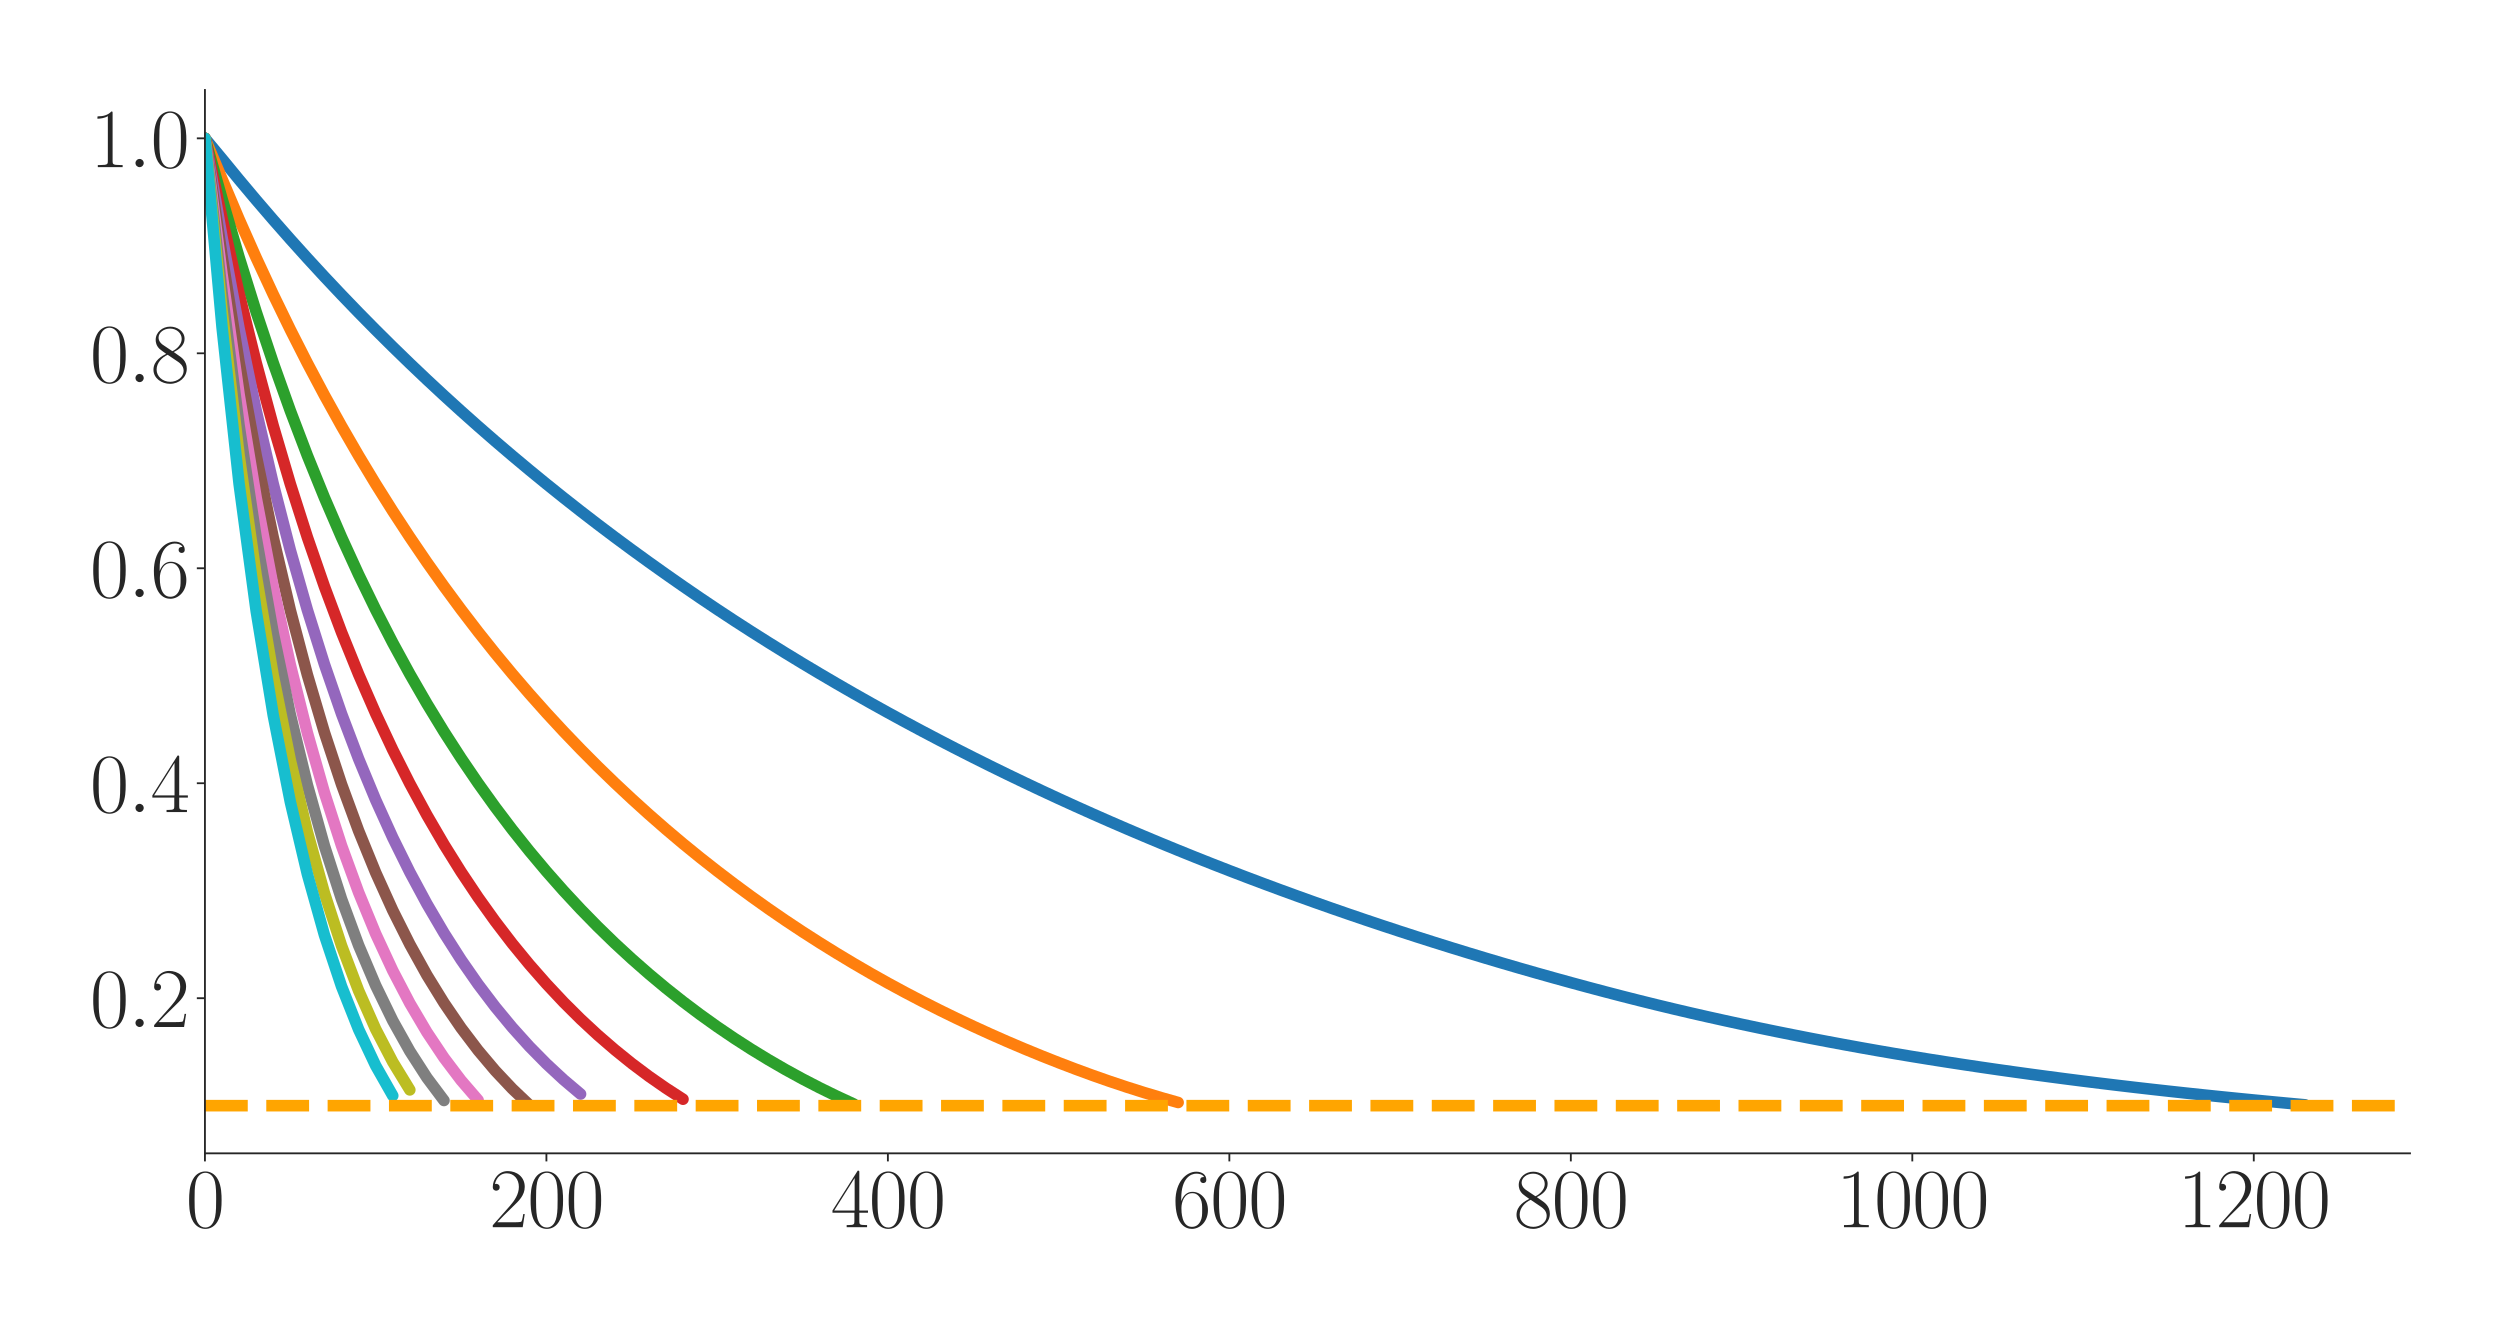 <?xml version="1.0" encoding="utf-8" standalone="no"?>
<!DOCTYPE svg PUBLIC "-//W3C//DTD SVG 1.1//EN"
  "http://www.w3.org/Graphics/SVG/1.1/DTD/svg11.dtd">
<svg xmlns:xlink="http://www.w3.org/1999/xlink" width="1080pt" height="576pt" viewBox="0 0 1080 576" xmlns="http://www.w3.org/2000/svg" version="1.1">
 <defs>
  <style type="text/css">*{stroke-linejoin: round; stroke-linecap: butt}</style>
 </defs>
 <g id="figure_1">
  <g id="patch_1">
   <path d="M 0 576 
L 1080 576 
L 1080 0 
L 0 0 
z
" style="fill: #ffffff"/>
  </g>
  <g id="axes_1">
   <g id="patch_2">
    <path d="M 88.532 498.237 
L 1041.12 498.237 
L 1041.12 38.88 
L 88.532 38.88 
z
" style="fill: #ffffff"/>
   </g>
   <g id="matplotlib.axis_1">
    <g id="xtick_1">
     <g id="line2d_1">
      <defs>
       <path id="mba2f0de691" d="M 0 0 
L 0 3.5 
" style="stroke: #262626; stroke-width: 0.8"/>
      </defs>
      <g>
       <use xlink:href="#mba2f0de691" x="88.532" y="498.237" style="fill: #262626; stroke: #262626; stroke-width: 0.8"/>
      </g>
     </g>
     <g id="text_1">
      <!-- $\mathdefault{0}$ -->
      <g style="fill: #262626" transform="translate(80.308 530.144) scale(0.36 -0.36)">
       <defs>
        <path id="CMR17-30" d="M 2688 2025 
C 2688 2416 2682 3080 2413 3591 
C 2176 4039 1798 4198 1466 4198 
C 1158 4198 768 4058 525 3597 
C 269 3118 243 2524 243 2025 
C 243 1661 250 1106 448 619 
C 723 -39 1216 -128 1466 -128 
C 1760 -128 2208 -7 2470 600 
C 2662 1042 2688 1559 2688 2025 
z
M 1466 -26 
C 1056 -26 813 325 723 812 
C 653 1188 653 1738 653 2096 
C 653 2588 653 2997 736 3387 
C 858 3929 1216 4096 1466 4096 
C 1728 4096 2067 3923 2189 3400 
C 2272 3036 2278 2607 2278 2096 
C 2278 1680 2278 1169 2202 792 
C 2067 95 1690 -26 1466 -26 
z
" transform="scale(0.016)"/>
       </defs>
       <use xlink:href="#CMR17-30" transform="scale(0.996)"/>
      </g>
     </g>
    </g>
    <g id="xtick_2">
     <g id="line2d_2">
      <g>
       <use xlink:href="#mba2f0de691" x="236.049" y="498.237" style="fill: #262626; stroke: #262626; stroke-width: 0.8"/>
      </g>
     </g>
     <g id="text_2">
      <!-- $\mathdefault{200}$ -->
      <g style="fill: #262626" transform="translate(211.376 530.144) scale(0.36 -0.36)">
       <defs>
        <path id="CMR17-32" d="M 2669 989 
L 2554 989 
C 2490 536 2438 459 2413 420 
C 2381 369 1920 369 1830 369 
L 602 369 
C 832 619 1280 1072 1824 1597 
C 2214 1967 2669 2402 2669 3035 
C 2669 3790 2067 4224 1395 4224 
C 691 4224 262 3604 262 3030 
C 262 2780 448 2748 525 2748 
C 589 2748 781 2787 781 3010 
C 781 3207 614 3264 525 3264 
C 486 3264 448 3258 422 3245 
C 544 3790 915 4058 1306 4058 
C 1862 4058 2227 3617 2227 3035 
C 2227 2479 1901 2000 1536 1584 
L 262 146 
L 262 0 
L 2515 0 
L 2669 989 
z
" transform="scale(0.016)"/>
       </defs>
       <use xlink:href="#CMR17-32" transform="scale(0.996)"/>
       <use xlink:href="#CMR17-30" transform="translate(45.69 0) scale(0.996)"/>
       <use xlink:href="#CMR17-30" transform="translate(91.381 0) scale(0.996)"/>
      </g>
     </g>
    </g>
    <g id="xtick_3">
     <g id="line2d_3">
      <g>
       <use xlink:href="#mba2f0de691" x="383.565" y="498.237" style="fill: #262626; stroke: #262626; stroke-width: 0.8"/>
      </g>
     </g>
     <g id="text_3">
      <!-- $\mathdefault{400}$ -->
      <g style="fill: #262626" transform="translate(358.892 530.144) scale(0.36 -0.36)">
       <defs>
        <path id="CMR17-34" d="M 2150 4122 
C 2150 4256 2144 4256 2029 4256 
L 128 1254 
L 128 1088 
L 1779 1088 
L 1779 457 
C 1779 224 1766 160 1318 160 
L 1197 160 
L 1197 0 
C 1402 0 1747 0 1965 0 
C 2182 0 2528 0 2733 0 
L 2733 160 
L 2611 160 
C 2163 160 2150 224 2150 457 
L 2150 1088 
L 2803 1088 
L 2803 1254 
L 2150 1254 
L 2150 4122 
z
M 1798 3703 
L 1798 1254 
L 256 1254 
L 1798 3703 
z
" transform="scale(0.016)"/>
       </defs>
       <use xlink:href="#CMR17-34" transform="scale(0.996)"/>
       <use xlink:href="#CMR17-30" transform="translate(45.69 0) scale(0.996)"/>
       <use xlink:href="#CMR17-30" transform="translate(91.381 0) scale(0.996)"/>
      </g>
     </g>
    </g>
    <g id="xtick_4">
     <g id="line2d_4">
      <g>
       <use xlink:href="#mba2f0de691" x="531.082" y="498.237" style="fill: #262626; stroke: #262626; stroke-width: 0.8"/>
      </g>
     </g>
     <g id="text_4">
      <!-- $\mathdefault{600}$ -->
      <g style="fill: #262626" transform="translate(506.409 530.144) scale(0.36 -0.36)">
       <defs>
        <path id="CMR17-36" d="M 678 2176 
C 678 3690 1395 4032 1811 4032 
C 1946 4032 2272 4009 2400 3776 
C 2298 3776 2106 3776 2106 3553 
C 2106 3381 2246 3323 2336 3323 
C 2394 3323 2566 3348 2566 3560 
C 2566 3954 2246 4179 1805 4179 
C 1043 4179 243 3390 243 1984 
C 243 253 966 -128 1478 -128 
C 2099 -128 2688 427 2688 1283 
C 2688 2081 2170 2662 1517 2662 
C 1126 2662 838 2407 678 1960 
L 678 2176 
z
M 1478 25 
C 691 25 691 1200 691 1436 
C 691 1896 909 2560 1504 2560 
C 1613 2560 1926 2560 2138 2120 
C 2253 1870 2253 1609 2253 1289 
C 2253 944 2253 690 2118 434 
C 1978 171 1773 25 1478 25 
z
" transform="scale(0.016)"/>
       </defs>
       <use xlink:href="#CMR17-36" transform="scale(0.996)"/>
       <use xlink:href="#CMR17-30" transform="translate(45.69 0) scale(0.996)"/>
       <use xlink:href="#CMR17-30" transform="translate(91.381 0) scale(0.996)"/>
      </g>
     </g>
    </g>
    <g id="xtick_5">
     <g id="line2d_5">
      <g>
       <use xlink:href="#mba2f0de691" x="678.598" y="498.237" style="fill: #262626; stroke: #262626; stroke-width: 0.8"/>
      </g>
     </g>
     <g id="text_5">
      <!-- $\mathdefault{800}$ -->
      <g style="fill: #262626" transform="translate(653.925 530.144) scale(0.36 -0.36)">
       <defs>
        <path id="CMR17-38" d="M 1741 2264 
C 2144 2467 2554 2773 2554 3263 
C 2554 3841 1990 4179 1472 4179 
C 890 4179 378 3759 378 3180 
C 378 3021 416 2747 666 2505 
C 730 2442 998 2251 1171 2130 
C 883 1983 211 1634 211 934 
C 211 279 838 -128 1459 -128 
C 2144 -128 2720 362 2720 1010 
C 2720 1590 2330 1857 2074 2029 
L 1741 2264 
z
M 902 2822 
C 851 2854 595 3051 595 3351 
C 595 3739 998 4032 1459 4032 
C 1965 4032 2336 3676 2336 3262 
C 2336 2669 1670 2331 1638 2331 
C 1632 2331 1626 2331 1574 2370 
L 902 2822 
z
M 2080 1519 
C 2176 1449 2483 1240 2483 851 
C 2483 381 2010 25 1472 25 
C 890 25 448 438 448 940 
C 448 1443 838 1862 1280 2060 
L 2080 1519 
z
" transform="scale(0.016)"/>
       </defs>
       <use xlink:href="#CMR17-38" transform="scale(0.996)"/>
       <use xlink:href="#CMR17-30" transform="translate(45.69 0) scale(0.996)"/>
       <use xlink:href="#CMR17-30" transform="translate(91.381 0) scale(0.996)"/>
      </g>
     </g>
    </g>
    <g id="xtick_6">
     <g id="line2d_6">
      <g>
       <use xlink:href="#mba2f0de691" x="826.115" y="498.237" style="fill: #262626; stroke: #262626; stroke-width: 0.8"/>
      </g>
     </g>
     <g id="text_6">
      <!-- $\mathdefault{1000}$ -->
      <g style="fill: #262626" transform="translate(793.218 530.144) scale(0.36 -0.36)">
       <defs>
        <path id="CMR17-31" d="M 1702 4058 
C 1702 4192 1696 4192 1606 4192 
C 1357 3916 979 3827 621 3827 
C 602 3827 570 3827 563 3808 
C 557 3795 557 3782 557 3648 
C 755 3648 1088 3686 1344 3839 
L 1344 461 
C 1344 236 1331 160 781 160 
L 589 160 
L 589 0 
C 896 0 1216 0 1523 0 
C 1830 0 2150 0 2458 0 
L 2458 160 
L 2266 160 
C 1715 160 1702 230 1702 458 
L 1702 4058 
z
" transform="scale(0.016)"/>
       </defs>
       <use xlink:href="#CMR17-31" transform="scale(0.996)"/>
       <use xlink:href="#CMR17-30" transform="translate(45.69 0) scale(0.996)"/>
       <use xlink:href="#CMR17-30" transform="translate(91.381 0) scale(0.996)"/>
       <use xlink:href="#CMR17-30" transform="translate(137.071 0) scale(0.996)"/>
      </g>
     </g>
    </g>
    <g id="xtick_7">
     <g id="line2d_7">
      <g>
       <use xlink:href="#mba2f0de691" x="973.631" y="498.237" style="fill: #262626; stroke: #262626; stroke-width: 0.8"/>
      </g>
     </g>
     <g id="text_7">
      <!-- $\mathdefault{1200}$ -->
      <g style="fill: #262626" transform="translate(940.734 530.144) scale(0.36 -0.36)">
       <use xlink:href="#CMR17-31" transform="scale(0.996)"/>
       <use xlink:href="#CMR17-32" transform="translate(45.69 0) scale(0.996)"/>
       <use xlink:href="#CMR17-30" transform="translate(91.381 0) scale(0.996)"/>
       <use xlink:href="#CMR17-30" transform="translate(137.071 0) scale(0.996)"/>
      </g>
     </g>
    </g>
   </g>
   <g id="matplotlib.axis_2">
    <g id="ytick_1">
     <g id="line2d_8">
      <defs>
       <path id="mbde3c34f19" d="M 0 0 
L -3.5 0 
" style="stroke: #262626; stroke-width: 0.8"/>
      </defs>
      <g>
       <use xlink:href="#mbde3c34f19" x="88.532" y="431.22" style="fill: #262626; stroke: #262626; stroke-width: 0.8"/>
      </g>
     </g>
     <g id="text_8">
      <!-- $\mathdefault{0.2}$ -->
      <g style="fill: #262626" transform="translate(38.88 443.673) scale(0.36 -0.36)">
       <defs>
        <path id="CMMI12-3a" d="M 1178 307 
C 1178 492 1024 619 870 619 
C 685 619 557 466 557 313 
C 557 128 710 0 864 0 
C 1050 0 1178 153 1178 307 
z
" transform="scale(0.016)"/>
       </defs>
       <use xlink:href="#CMR17-30" transform="scale(0.996)"/>
       <use xlink:href="#CMMI12-3a" transform="translate(45.69 0) scale(0.996)"/>
       <use xlink:href="#CMR17-32" transform="translate(72.788 0) scale(0.996)"/>
      </g>
     </g>
    </g>
    <g id="ytick_2">
     <g id="line2d_9">
      <g>
       <use xlink:href="#mbde3c34f19" x="88.532" y="338.355" style="fill: #262626; stroke: #262626; stroke-width: 0.8"/>
      </g>
     </g>
     <g id="text_9">
      <!-- $\mathdefault{0.4}$ -->
      <g style="fill: #262626" transform="translate(38.88 350.808) scale(0.36 -0.36)">
       <use xlink:href="#CMR17-30" transform="scale(0.996)"/>
       <use xlink:href="#CMMI12-3a" transform="translate(45.69 0) scale(0.996)"/>
       <use xlink:href="#CMR17-34" transform="translate(72.788 0) scale(0.996)"/>
      </g>
     </g>
    </g>
    <g id="ytick_3">
     <g id="line2d_10">
      <g>
       <use xlink:href="#mbde3c34f19" x="88.532" y="245.49" style="fill: #262626; stroke: #262626; stroke-width: 0.8"/>
      </g>
     </g>
     <g id="text_10">
      <!-- $\mathdefault{0.6}$ -->
      <g style="fill: #262626" transform="translate(38.88 257.943) scale(0.36 -0.36)">
       <use xlink:href="#CMR17-30" transform="scale(0.996)"/>
       <use xlink:href="#CMMI12-3a" transform="translate(45.69 0) scale(0.996)"/>
       <use xlink:href="#CMR17-36" transform="translate(72.788 0) scale(0.996)"/>
      </g>
     </g>
    </g>
    <g id="ytick_4">
     <g id="line2d_11">
      <g>
       <use xlink:href="#mbde3c34f19" x="88.532" y="152.625" style="fill: #262626; stroke: #262626; stroke-width: 0.8"/>
      </g>
     </g>
     <g id="text_11">
      <!-- $\mathdefault{0.8}$ -->
      <g style="fill: #262626" transform="translate(38.88 165.078) scale(0.36 -0.36)">
       <use xlink:href="#CMR17-30" transform="scale(0.996)"/>
       <use xlink:href="#CMMI12-3a" transform="translate(45.69 0) scale(0.996)"/>
       <use xlink:href="#CMR17-38" transform="translate(72.788 0) scale(0.996)"/>
      </g>
     </g>
    </g>
    <g id="ytick_5">
     <g id="line2d_12">
      <g>
       <use xlink:href="#mbde3c34f19" x="88.532" y="59.76" style="fill: #262626; stroke: #262626; stroke-width: 0.8"/>
      </g>
     </g>
     <g id="text_12">
      <!-- $\mathdefault{1.0}$ -->
      <g style="fill: #262626" transform="translate(38.88 72.213) scale(0.36 -0.36)">
       <use xlink:href="#CMR17-31" transform="scale(0.996)"/>
       <use xlink:href="#CMMI12-3a" transform="translate(45.69 0) scale(0.996)"/>
       <use xlink:href="#CMR17-30" transform="translate(72.788 0) scale(0.996)"/>
      </g>
     </g>
    </g>
   </g>
   <g id="line2d_13">
    <path d="M 88.532 59.76 
L 95.908 68.626 
L 103.284 77.618 
L 110.66 86.4 
L 118.035 94.98 
L 125.411 103.363 
L 132.787 111.553 
L 140.163 119.562 
L 147.539 127.388 
L 154.915 135.042 
L 162.29 142.526 
L 169.666 149.846 
L 177.042 157.006 
L 184.418 164.013 
L 191.794 170.869 
L 199.17 177.581 
L 206.545 184.148 
L 213.921 190.578 
L 221.297 196.874 
L 228.673 203.039 
L 236.049 209.079 
L 243.424 214.998 
L 250.8 220.799 
L 258.176 226.48 
L 265.552 232.045 
L 272.928 237.496 
L 280.304 242.84 
L 287.679 248.085 
L 295.055 253.235 
L 302.431 258.291 
L 309.807 263.247 
L 317.183 268.101 
L 324.559 272.858 
L 331.934 277.519 
L 339.31 282.1 
L 346.686 286.593 
L 354.062 290.997 
L 361.438 295.326 
L 368.813 299.577 
L 376.189 303.748 
L 383.565 307.846 
L 390.941 311.869 
L 398.317 315.815 
L 405.693 319.696 
L 413.068 323.505 
L 420.444 327.245 
L 427.82 330.922 
L 435.196 334.532 
L 442.572 338.077 
L 449.948 341.562 
L 457.323 344.985 
L 464.699 348.349 
L 472.075 351.654 
L 479.451 354.903 
L 486.827 358.095 
L 494.203 361.231 
L 501.578 364.313 
L 508.954 367.342 
L 516.33 370.319 
L 523.706 373.245 
L 531.082 376.122 
L 538.457 378.95 
L 545.833 381.731 
L 553.209 384.466 
L 560.585 387.157 
L 567.961 389.803 
L 575.337 392.404 
L 582.712 394.96 
L 590.088 397.473 
L 597.464 399.944 
L 604.84 402.374 
L 612.216 404.763 
L 619.592 407.11 
L 626.967 409.417 
L 634.343 411.685 
L 641.719 413.914 
L 649.095 416.104 
L 656.471 418.257 
L 663.847 420.37 
L 671.222 422.444 
L 678.598 424.48 
L 685.974 426.478 
L 693.35 428.437 
L 700.726 430.356 
L 708.101 432.227 
L 715.477 434.053 
L 722.853 435.832 
L 730.229 437.562 
L 737.605 439.241 
L 744.981 440.876 
L 752.356 442.481 
L 759.732 444.044 
L 767.108 445.566 
L 774.484 447.046 
L 781.86 448.493 
L 789.236 449.904 
L 796.611 451.28 
L 803.987 452.622 
L 811.363 453.926 
L 818.739 455.193 
L 826.115 456.422 
L 833.491 457.616 
L 840.866 458.776 
L 848.242 459.907 
L 855.618 461.008 
L 862.994 462.079 
L 870.37 463.121 
L 877.745 464.137 
L 885.121 465.128 
L 892.497 466.094 
L 899.873 467.037 
L 907.249 467.955 
L 914.625 468.847 
L 922 469.714 
L 929.376 470.558 
L 936.752 471.38 
L 944.128 472.185 
L 951.504 472.968 
L 958.88 473.731 
L 966.255 474.473 
L 973.631 475.2 
L 981.007 475.91 
L 988.383 476.603 
L 995.759 477.277 
" clip-path="url(#pca02c72cf4)" style="fill: none; stroke: #1f77b4; stroke-width: 5; stroke-linecap: round"/>
   </g>
   <g id="line2d_14">
    <path d="M 88.532 59.76 
L 95.908 77.323 
L 103.284 94.73 
L 110.66 111.346 
L 118.035 127.216 
L 125.411 142.387 
L 132.787 156.899 
L 140.163 170.79 
L 147.539 184.092 
L 154.915 196.843 
L 162.29 209.076 
L 169.666 220.806 
L 177.042 232.068 
L 184.418 242.908 
L 191.794 253.315 
L 199.17 263.31 
L 206.545 272.935 
L 213.921 282.199 
L 221.297 291.106 
L 228.673 299.695 
L 236.049 307.977 
L 243.424 315.951 
L 250.8 323.641 
L 258.176 331.063 
L 265.552 338.214 
L 272.928 345.114 
L 280.304 351.792 
L 287.679 358.241 
L 295.055 364.469 
L 302.431 370.47 
L 309.807 376.264 
L 317.183 381.881 
L 324.559 387.313 
L 331.934 392.566 
L 339.31 397.633 
L 346.686 402.526 
L 354.062 407.251 
L 361.438 411.828 
L 368.813 416.259 
L 376.189 420.548 
L 383.565 424.687 
L 390.941 428.681 
L 398.317 432.541 
L 405.693 436.269 
L 413.068 439.875 
L 420.444 443.362 
L 427.82 446.73 
L 435.196 449.983 
L 442.572 453.122 
L 449.948 456.15 
L 457.323 459.069 
L 464.699 461.882 
L 472.075 464.588 
L 479.451 467.172 
L 486.827 469.634 
L 494.203 471.97 
L 501.578 474.183 
L 508.954 476.273 
" clip-path="url(#pca02c72cf4)" style="fill: none; stroke: #ff7f0e; stroke-width: 5; stroke-linecap: round"/>
   </g>
   <g id="line2d_15">
    <path d="M 88.532 59.76 
L 95.908 85.854 
L 103.284 111.134 
L 110.66 134.729 
L 118.035 156.789 
L 125.411 177.444 
L 132.787 196.816 
L 140.163 215.003 
L 147.539 232.102 
L 154.915 248.203 
L 162.29 263.374 
L 169.666 277.69 
L 177.042 291.207 
L 184.418 303.983 
L 191.794 316.072 
L 199.17 327.516 
L 206.545 338.362 
L 213.921 348.644 
L 221.297 358.397 
L 228.673 367.653 
L 236.049 376.446 
L 243.424 384.799 
L 250.8 392.735 
L 258.176 400.277 
L 265.552 407.441 
L 272.928 414.243 
L 280.304 420.715 
L 287.679 426.867 
L 295.055 432.715 
L 302.431 438.269 
L 309.807 443.54 
L 317.183 448.541 
L 324.559 453.289 
L 331.934 457.793 
L 339.31 462.061 
L 346.686 466.1 
L 354.062 469.917 
L 361.438 473.525 
L 368.813 476.941 
" clip-path="url(#pca02c72cf4)" style="fill: none; stroke: #2ca02c; stroke-width: 5; stroke-linecap: round"/>
   </g>
   <g id="line2d_16">
    <path d="M 88.532 59.76 
L 95.908 94.225 
L 103.284 126.87 
L 110.66 156.683 
L 118.035 183.988 
L 125.411 209.055 
L 132.787 232.131 
L 140.163 253.42 
L 147.539 273.116 
L 154.915 291.318 
L 162.29 308.222 
L 169.666 323.923 
L 177.042 338.529 
L 184.418 352.133 
L 191.794 364.811 
L 199.17 376.634 
L 206.545 387.68 
L 213.921 398.001 
L 221.297 407.64 
L 228.673 416.632 
L 236.049 425.035 
L 243.424 432.903 
L 250.8 440.241 
L 258.176 447.084 
L 265.552 453.46 
L 272.928 459.422 
L 280.304 464.957 
L 287.679 470.083 
L 295.055 474.857 
" clip-path="url(#pca02c72cf4)" style="fill: none; stroke: #d62728; stroke-width: 5; stroke-linecap: round"/>
   </g>
   <g id="line2d_17">
    <path d="M 88.532 59.76 
L 95.908 102.44 
L 103.284 141.968 
L 110.66 177.314 
L 118.035 209.051 
L 125.411 237.657 
L 132.787 263.525 
L 140.163 286.993 
L 147.539 308.341 
L 154.915 327.804 
L 162.29 345.586 
L 169.666 361.862 
L 177.042 376.782 
L 184.418 390.475 
L 191.794 403.05 
L 199.17 414.604 
L 206.545 425.213 
L 213.921 434.942 
L 221.297 443.871 
L 228.673 452.059 
L 236.049 459.549 
L 243.424 466.393 
L 250.8 472.63 
" clip-path="url(#pca02c72cf4)" style="fill: none; stroke: #9467bd; stroke-width: 5; stroke-linecap: round"/>
   </g>
   <g id="line2d_18">
    <path d="M 88.532 59.76 
L 95.908 110.5 
L 103.284 156.466 
L 110.66 196.728 
L 118.035 232.194 
L 125.411 263.599 
L 132.787 291.531 
L 140.163 316.472 
L 147.539 338.816 
L 154.915 358.891 
L 162.29 376.963 
L 169.666 393.265 
L 177.042 407.962 
L 184.418 421.269 
L 191.794 433.233 
L 199.17 444.046 
L 206.545 453.765 
L 213.921 462.513 
L 221.297 470.352 
L 228.673 477.357 
" clip-path="url(#pca02c72cf4)" style="fill: none; stroke: #8c564b; stroke-width: 5; stroke-linecap: round"/>
   </g>
   <g id="line2d_19">
    <path d="M 88.532 59.76 
L 95.908 118.41 
L 103.284 170.393 
L 110.66 215.017 
L 118.035 253.607 
L 125.411 287.207 
L 132.787 316.611 
L 140.163 342.47 
L 147.539 365.295 
L 154.915 385.498 
L 162.29 403.417 
L 169.666 419.305 
L 177.042 433.404 
L 184.418 445.909 
L 191.794 456.954 
L 199.17 466.704 
L 206.545 475.249 
" clip-path="url(#pca02c72cf4)" style="fill: none; stroke: #e377c2; stroke-width: 5; stroke-linecap: round"/>
   </g>
   <g id="line2d_20">
    <path d="M 88.532 59.76 
L 95.908 126.171 
L 103.284 183.776 
L 110.66 232.256 
L 118.035 273.471 
L 125.411 308.728 
L 132.787 339.137 
L 140.163 365.482 
L 147.539 388.379 
L 154.915 408.35 
L 162.29 425.734 
L 169.666 440.918 
L 177.042 454.102 
L 184.418 465.56 
L 191.794 475.409 
" clip-path="url(#pca02c72cf4)" style="fill: none; stroke: #7f7f7f; stroke-width: 5; stroke-linecap: round"/>
   </g>
   <g id="line2d_21">
    <path d="M 88.532 59.76 
L 95.908 133.788 
L 103.284 196.644 
L 110.66 248.533 
L 118.035 291.849 
L 125.411 328.4 
L 132.787 359.398 
L 140.163 385.87 
L 147.539 408.526 
L 154.915 427.949 
L 162.29 444.585 
L 169.666 458.765 
L 177.042 470.836 
" clip-path="url(#pca02c72cf4)" style="fill: none; stroke: #bcbd22; stroke-width: 5; stroke-linecap: round"/>
   </g>
   <g id="line2d_22">
    <path d="M 88.532 59.76 
L 95.908 141.27 
L 103.284 209.02 
L 110.66 263.912 
L 118.035 309.001 
L 125.411 346.394 
L 132.787 377.65 
L 140.163 403.957 
L 147.539 426.099 
L 154.915 444.698 
L 162.29 460.346 
L 169.666 473.337 
" clip-path="url(#pca02c72cf4)" style="fill: none; stroke: #17becf; stroke-width: 5; stroke-linecap: round"/>
   </g>
   <g id="line2d_23">
    <path d="M 88.532 477.652 
L 1041.12 477.652 
" clip-path="url(#pca02c72cf4)" style="fill: none; stroke-dasharray: 18.5,8; stroke-dashoffset: 0; stroke: #ffa500; stroke-width: 5"/>
   </g>
   <g id="patch_3">
    <path d="M 88.532 498.237 
L 88.532 38.88 
" style="fill: none; stroke: #262626; stroke-width: 0.8; stroke-linejoin: miter; stroke-linecap: square"/>
   </g>
   <g id="patch_4">
    <path d="M 88.532 498.237 
L 1041.12 498.237 
" style="fill: none; stroke: #262626; stroke-width: 0.8; stroke-linejoin: miter; stroke-linecap: square"/>
   </g>
  </g>
 </g>
 <defs>
  <clipPath id="pca02c72cf4">
   <rect x="88.532" y="38.88" width="952.588" height="459.357"/>
  </clipPath>
 </defs>
</svg>
